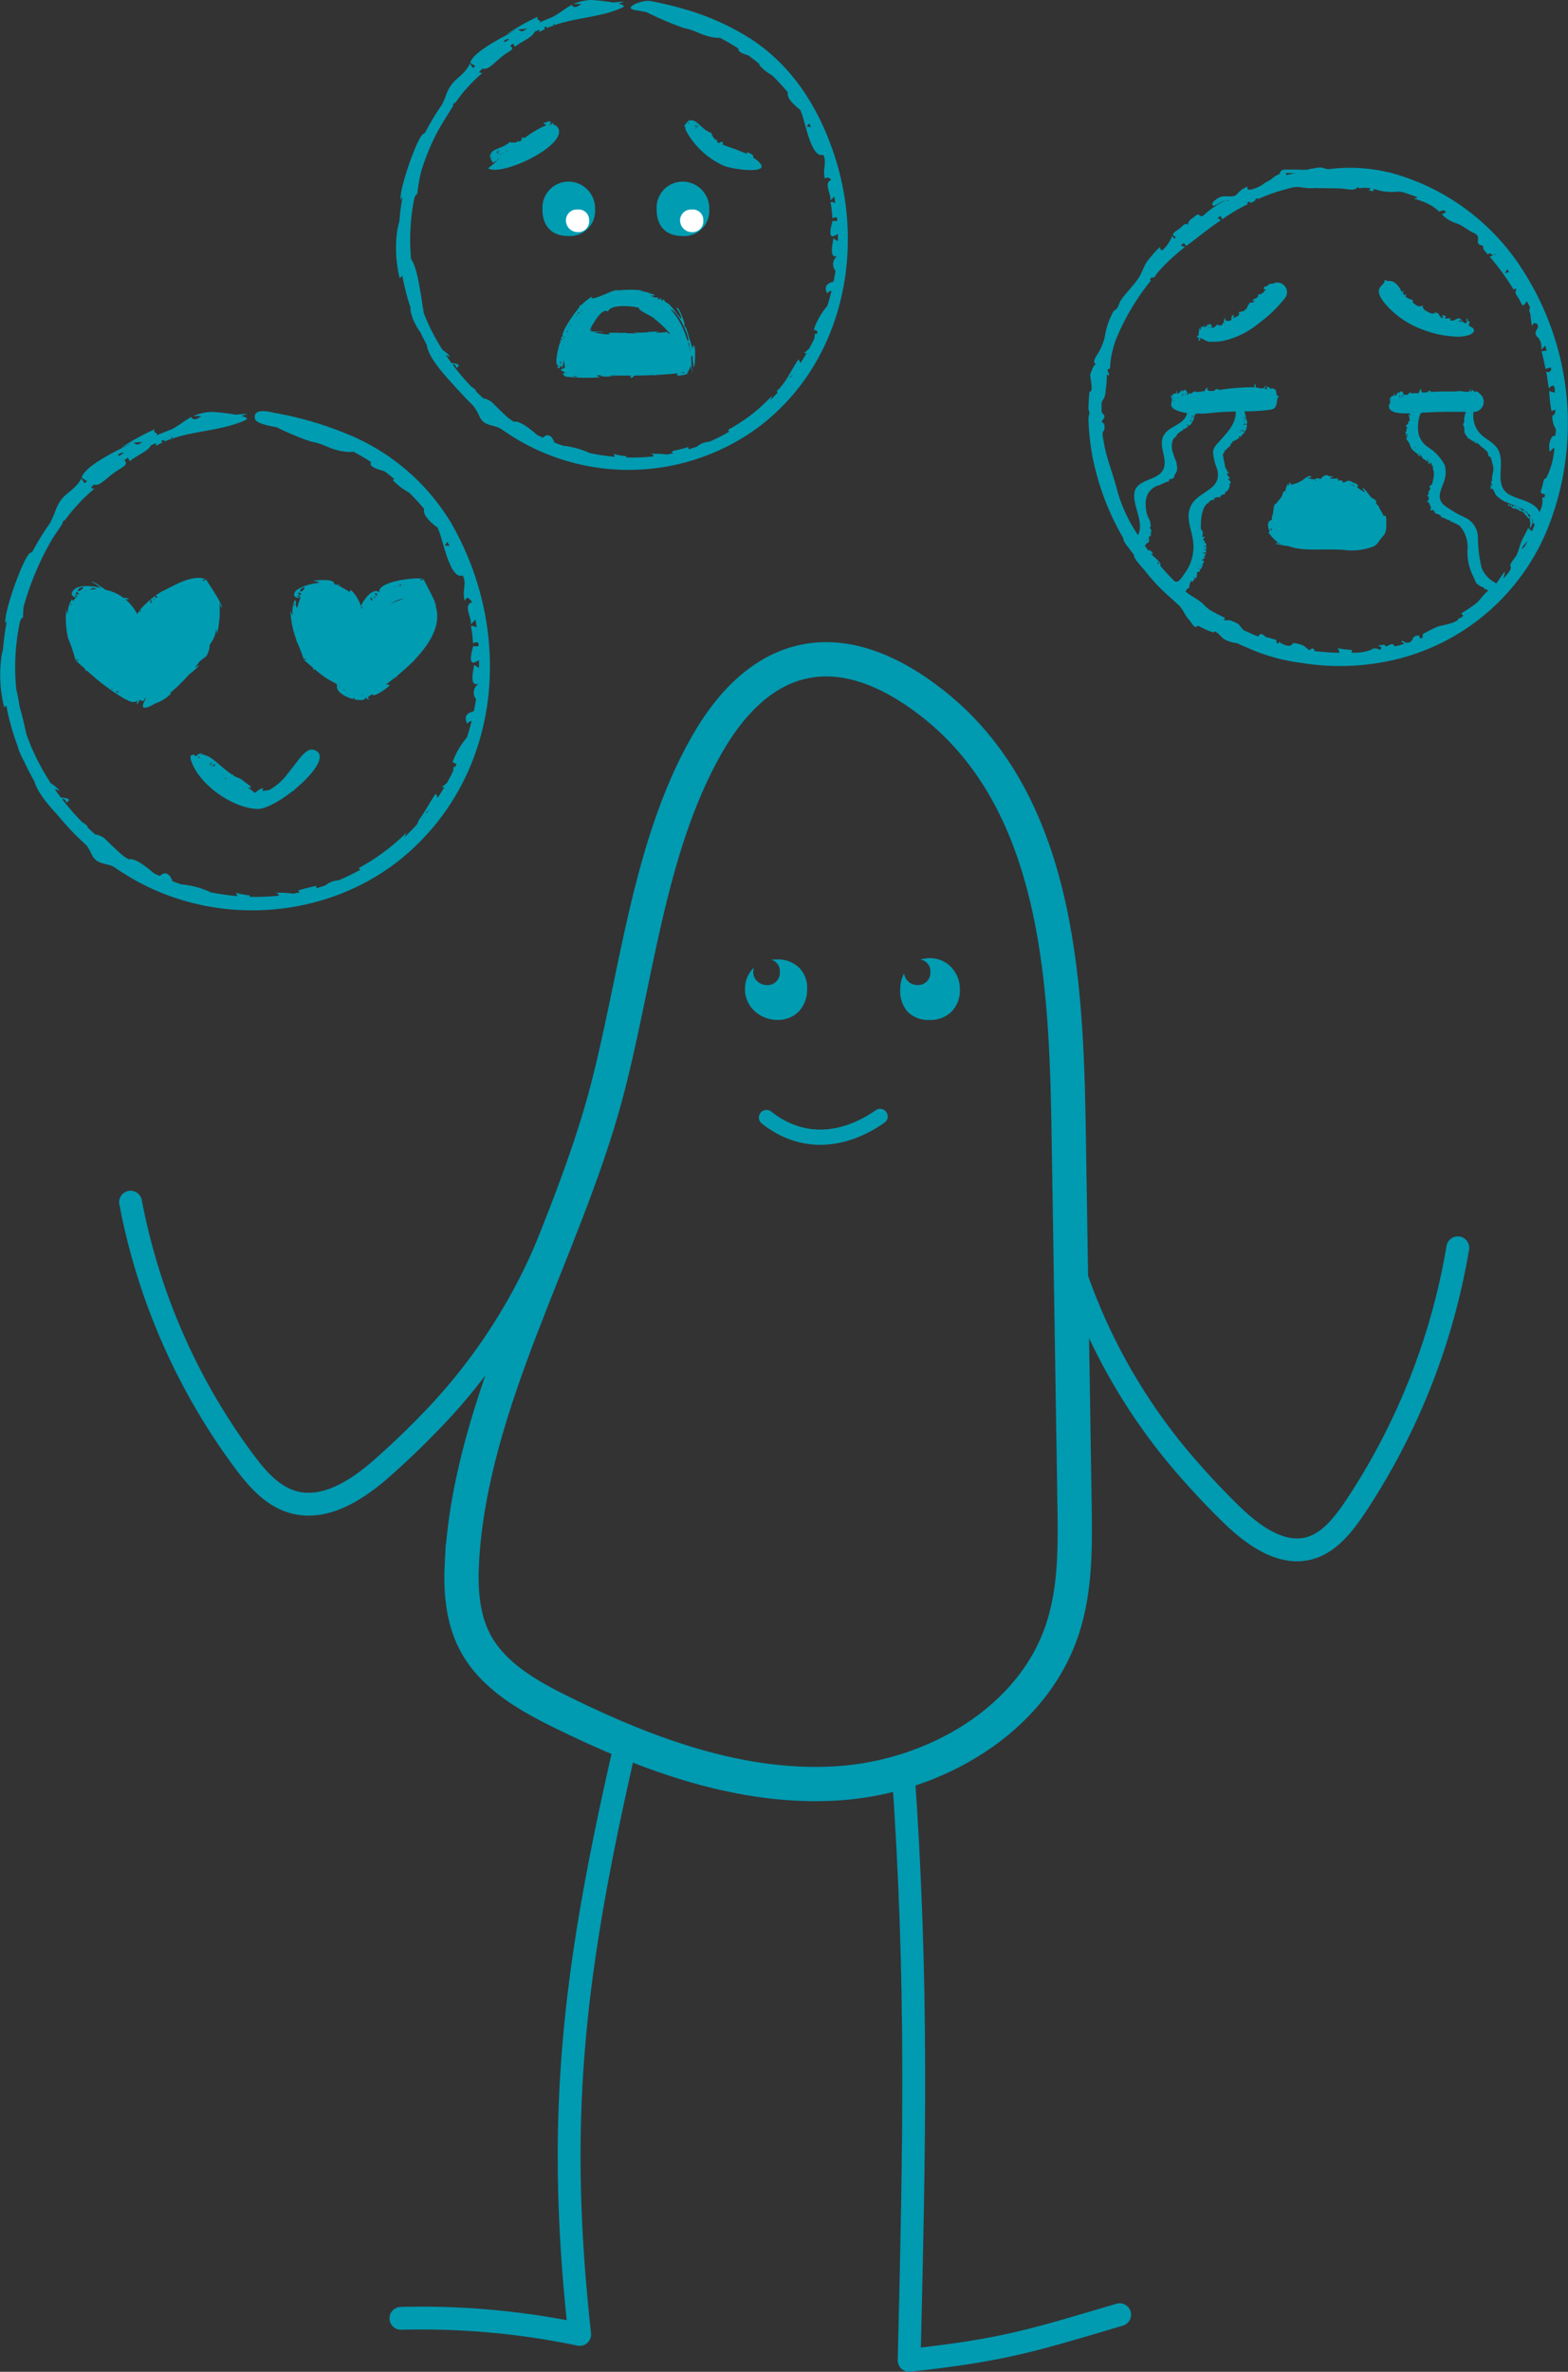<svg width="206" height="311.526" xmlns="http://www.w3.org/2000/svg"><rect width="100%" height="100%" fill="#333333" stroke="none"/><defs><clipPath id="Figur_start_mine_følelser_svg__a"><path fill="#009cb2" d="M0 0h64.366v65.568H0z" data-name="Rectangle 355"/></clipPath><clipPath id="Figur_start_mine_følelser_svg__b"><path fill="#009cb2" d="M0 0h59.388v61.717H0z" data-name="Rectangle 356"/></clipPath><clipPath id="Figur_start_mine_følelser_svg__c"><path fill="#009cb2" d="M0 0h63v65.481H0z" data-name="Rectangle 357"/></clipPath></defs><g data-name="Group 956"><g data-name="Group 859"><g data-name="Group 183"><g fill="none" stroke="#009ab1" data-name="Layer 42"><path stroke-linecap="round" stroke-linejoin="round" stroke-width="3" d="M118.631 232.34c2 28.359 1.49 49.079.812 77.686 12.312-1.359 15.9-2.515 27.653-6" data-name="Path 387"/><path stroke-linecap="round" stroke-linejoin="round" stroke-width="3" d="M81.844 230.518c-6.55 28.79-8.8 47.825-5.688 76.1a101.576 101.576 0 0 0-23.484-2.11" data-name="Path 388"/><path stroke-linecap="round" stroke-linejoin="round" stroke-width="3" d="M72.527 162.052a75.064 75.064 0 0 1-16.516 25.247c-1.623 1.677-3.564 3.525-5.635 5.371-3.332 2.97-7.661 5.854-11.945 4.6-2.719-.8-4.7-3.1-6.388-5.375a83.013 83.013 0 0 1-14.892-34" data-name="Path 389"/><path stroke-linecap="round" stroke-linejoin="round" stroke-width="3" d="M141.527 168.052a76.243 76.243 0 0 0 14.914 25.248 102.441 102.441 0 0 0 5.087 5.371c3.008 2.97 6.916 5.854 10.783 4.6 2.455-.8 4.24-3.1 5.767-5.375a87.722 87.722 0 0 0 13.444-34" data-name="Path 1253"/><path stroke-miterlimit="10" stroke-width="4.503" d="M60.688 205.103c-.2 3.613.035 7.381 1.719 10.584 2.323 4.421 6.976 7.045 11.459 9.249 11.347 5.581 23.706 10.14 36.323 9.29s25.475-8.283 29.412-20.3c1.725-5.262 1.655-10.918 1.568-16.455l-.735-46.789c-.311-19.889-.71-44.821-17.95-58.315-11.917-9.328-22.383-7.24-29.638 5.475-7.806 13.683-9.287 31.352-13.356 46.337-5.447 20.066-17.644 39.987-18.802 60.924Z" data-name="Path 391"/></g></g><g data-name="Group 850"><g fill="#009cb2" clip-path="url(#Figur_start_mine_følelser_svg__a)" data-name="Group 849" transform="translate(0 54)"><path d="M31.598 48.274a4.078 4.078 0 0 1-.982-.449.134.134 0 0 0 .048-.074c.006-.042-.085-.032-.164 0-1.221-.777-2.323-2.06-3.312-2.49-.018.014-.037.026-.065.044l-.063-.074a1.093 1.093 0 0 0-.907-.038c.174-.073.35-.146.524-.216a.835.835 0 0 0-.908.366 3.775 3.775 0 0 0-.176-.082c-.077-.129-.192-.223-.3-.084-.278-.019-.375.218-.123.906 1.131 3.067 5.385 6.04 8.624 6.175.91.04 2.468-.752 3.983-1.849q.359-.26.707-.538c.1.1.138.009.143-.112 2.549-2.06 4.583-4.726 2.552-5.279-1.016-.277-2.025 1.47-3.34 3.094-.069-.027-.086.023-.074.091a7.679 7.679 0 0 1-2.416 2.115 6.24 6.24 0 0 0-.911.145c.436-.733-.48-.227-.9.2l-.093-.013a7.332 7.332 0 0 0-.9-.667c-.034 0 .672.113.326-.2.047.041-1.037-.776-1.27-.973m-3.8-1.389a1.851 1.851 0 0 0-.081-.07c.061-.063.089 0 .081.07m1.827 1.466c-.025-.018-.053-.035-.078-.055a.694.694 0 0 1 .184-.149.614.614 0 0 1-.106.2m-.172-.168-.038.022-.043-.033c.038-.014.073-.018.081.01m-.169-.32c-.106.076-.01-.111 0 0m-1.072-1.312c-.737.471.246-.571 0 0m-.255-.2c-.459.512-.151.058-.114.03.067-.052.1-.065.114-.03m-.233-.27c.208-.011-.5 1.011 0 0m-1.59-.7c0 .013.175.2.012.2l-.141-.089a.791.791 0 0 1 .129-.113" data-name="Path 1239"/><path d="M23.426 36.09a1.433 1.433 0 0 0 .088-.121c.446-.427.9-.895 1.339-1.388.778-.623 1.375-1.134 1.27-1.225a5.165 5.165 0 0 1-.526.348c.215-.27.427-.544.63-.825.444-.35.83-.646.871-.669a3.063 3.063 0 0 0 .447-1.465c.037-.074.07-.145.1-.217a3.65 3.65 0 0 0 .759-1.878 1.558 1.558 0 0 1 .091.671 12.922 12.922 0 0 0 .326-4.25c.075.239.151.476.223.715.555-.041-2.151-3.8-1.945-3.7-.359.336-.885.1-.077-.03-1.865-.632-4.091.857-5.774 1.637a11.717 11.717 0 0 0-2.866 2.427c.024 0 .063.038.134.144l-.113.155a.969.969 0 0 1-.044-.268 2.878 2.878 0 0 0-.326.526 6.275 6.275 0 0 0-1.614-2 2.312 2.312 0 0 0 .542.039.671.671 0 0 0-.7-.157 5.732 5.732 0 0 0-2.394-1.084c-.938-.684-1.756-1.203-1.856-1.02.15-.065 1.064.63 1.3.828-.318-.191-2.784-.654-3.576.157-.571.584-.272.919.259 1.038a3.555 3.555 0 0 0-.427.508c0-.124-.026-.223-.121-.257a3.3 3.3 0 0 0-.548 1.922 1.8 1.8 0 0 1-.185-.642 11.364 11.364 0 0 0 .235 3.831 19.031 19.031 0 0 1 .956 2.842c.393-.143.677.149.022.047.294.271.77.706 1.345 1.216-.057.01-.1.034-.114.083s.182.109.29.073a28.215 28.215 0 0 0 5.185 3.843l.052-.046.142.092-.049.019c.634.269 1.1.293 1.274-.085a1.158 1.158 0 0 0-.022.636c.126-.289.2-.41.235-.37v-.248c.528.166.812.185.633-.051l.352-.273c-.733 1.137-.8 1.927 1.128.793a5.568 5.568 0 0 0 2.11-1.323.866.866 0 0 0-.147-.066c.224-.186.456-.389.691-.6a.312.312 0 0 0-.053.118c.02-.039.03-.081.053-.118a3.31 3.31 0 0 1 .4-.329m5.053-9.6c0-.014 0-.027-.006-.041h.04c0 .01-.015.027-.034.046m-.152-1.12c.21.219-.692-.656 0 0m-4.38-2.387-.077.013a.477.477 0 0 1 .026-.1c.029.026.033.058.051.088m-3.351 1.312a.565.565 0 0 1 .016.219.461.461 0 0 1-.048.034c-.156-.024-.377-.431.032-.253m-.4.362c.045.05.073.086.1.12l-.074.063a.291.291 0 0 1-.04-.039c-.041-.078-.035-.128.014-.144m-.269.436c-.045.042-.092.082-.135.124l-.062-.191c.04-.424.106-.235.2.066m-7.224-1.725a4.759 4.759 0 0 0-.83.1c.17-.3.472-.281.83-.1m-1.385.267c-.024.01-.046.02-.071.028-.08-.132.066-.1.071-.028m-.412-.514c-.006-.022 0-.041.041 0 0 .01-.365.637-.758.472a.71.71 0 0 1 .717-.469m-.563.847c.125.112-.264.093-.321.075-.126-.359.008-.393.321-.075m-.413.168c-.026-.022 0-.017.152.075.026.046.045.085.061.118-.032.027-.064.053-.093.082-.14-.118-.314-.349-.12-.275m-.719 1.395c.037-.068-.042-.22.163-.265a4.126 4.126 0 0 0-.128.236c-.04.058-.069.089-.035.029m5.445 10.853.157.078c-.081.076-.165.087-.157-.078m.822.545c-.344.017-.283-.024-.034-.161l.176.082c-.045.026-.089.052-.141.079" data-name="Path 1240"/><path d="M39.023 30.247c-.06-.118-.138-.223-.207-.336a19.1 19.1 0 0 1 1.072 2.647c.354-.108.572.128 0 .063.117.122.658.606 1.319 1.154-.049.016-.093.039-.1.086s.175.1.282.065a10.974 10.974 0 0 0 2.677 1.812l.227.173c-.267.867.945 1.6 2.067 1.9-.019-.018 0-.059.129-.156l.161.1a1.111 1.111 0 0 1-.251.062c.913.235 1.743.187 1.624-.308a.659.659 0 0 0 .477.393 1.043 1.043 0 0 1-.164-.414c.034-.034.1 0 .239.118l-.122-.15a.766.766 0 0 0 .152-.078l.3-.2.018.05c.225.455 2.315-1.128 2.249-1.221a.411.411 0 0 0-.611.063.633.633 0 0 1 .063-.1c.47-.346.961-.724 1.458-1.128-.056.12-.1.248-.072.239a1.526 1.526 0 0 0 .188-.334 28.905 28.905 0 0 0 1.855-1.662c.282-.236.452-.4.452-.463 2.158-2.267 3.679-4.931 2.563-7.449a2.274 2.274 0 0 0-.037-.224c.067.219.136.439.21.659.349-.02-1.741-3.657-1.554-3.535-.373.285-.879.061-.073-.032-.714-.28-6.058.267-5.781 1.768-.7-.658-1.93.641-2.419 1.831-.153-.76-1.2-2.311-1.42-2.1a.658.658 0 0 0-.045.246 8.525 8.525 0 0 0-1.721-.958c.061.026.566.073.526.033-.014-.034-.6-.125-.535-.038-.11-.043-.215-.075-.32-.109.156-.693-1.992-.535-2.778-.446a7.208 7.208 0 0 1 .9.236 3.325 3.325 0 0 0-.446.1 6.183 6.183 0 0 0-2.647.921c-.637.729-.136 1.025.552 1.026a5.751 5.751 0 0 0-.422 1.3c-.39-.413 0-.934-.329-1.028a3.642 3.642 0 0 0-.283 1.976 1.746 1.746 0 0 1-.281-.585 11.987 11.987 0 0 0 .859 4.038m-.061-1.447c-.006-.015.029-.061.071-.109 0 .026.007.049.011.075a1.37 1.37 0 0 1-.082.034m12.3-3.476a5.358 5.358 0 0 1 .992-.5 3.562 3.562 0 0 1 .885-.208 14.042 14.042 0 0 0-1.877.709m-6.699 10.779.118.086c-.068.046-.121.034-.118-.086m.6.417.145.1c-.27 0-.278-.026-.145-.1m2.352.748c.027-.008.057-.014.082-.022a1.12 1.12 0 0 0 .148.116.466.466 0 0 1-.23-.093m5.574-14.394a.675.675 0 0 1-.08.008c-.006-.028-.013-.052-.019-.091Zm-.519-.2a.378.378 0 0 1 .1.267l-.117.024a.428.428 0 0 1 .014-.291m-.232.268-.02.084c-.026.006-.053.012-.077.019.016-.058.049-.11.1-.1m-.505.019c-.007.137-.14-.033 0 0m-2.337 1c.186.743-.578-.259 0 0m-.364.343a1.952 1.952 0 0 1 .172.208l-.047.036a.811.811 0 0 1-.131-.1c-.041-.078-.041-.127.006-.141m-.208.5c-.041.034-.083.069-.123.1-.03-.07-.06-.15-.1-.248 0-.471.126-.125.22.144m-1.321 1.025-.1.152c-.026-.065-.18-.513.1-.152m-3.828-3.164a.447.447 0 0 0-.045-.018c.02 0 .038 0 .045.018m-3.745.476c-.033.16-.28.633-.634.51a.688.688 0 0 1 .634-.51m-.452.875c.136.106-.264.1-.314.087-.153-.351-.011-.382.314-.087m-.4.181c-.026-.018 0-.014.158.069.424.661-.526-.186-.158-.069m-.448 1.159c-.01.085-.189.436-.139.29.031-.074-.077-.222.139-.29" data-name="Path 1241"/><path d="M59.307 14.756a28.408 28.408 0 0 0-14.03-11.884A45.7 45.7 0 0 0 36.106.235c-.478-.086-2.923-.8-2.608.778.105.527 1.467.867 2.845 1.1a32.867 32.867 0 0 0 4.635 1.92c1.76.259 2.809 1.379 5.286 1.329.089 0 .116-.03.1-.07q1.236.649 2.4 1.4c-.409.537.662.906 1.736 1.2.454.34.9.692 1.329 1.053-.126.064-.235.111-.235.111A8.775 8.775 0 0 0 53.75 10.7q1.039 1.025 1.973 2.144c-.242.907 1.076 1.9 1.556 2.317.662-.136 1.538 7.119 3.515 6.427.575 1.091-.123 1.927.261 3.345.35-.77.6-.228.894.015.014.053.03.1.043.157-1.16.417-.034 1.9-.14 2.889l.618-.612c.06.346.112.693.161 1.045a1.272 1.272 0 0 0-.759-.211 18.116 18.116 0 0 1 .271 2.3.622.622 0 0 1 .709-.067c.009.128.015.259.021.389a1.1 1.1 0 0 1-.691.01q-.876 2.959.634 1.9a.564.564 0 0 0 .117 0q0 .492-.013.987a5.706 5.706 0 0 0-.65-.391c-.045.672-.665 2.812.522 2.485v.045a1.389 1.389 0 0 0-.25 1.972q-.126.791-.288 1.57c-.726.2-1.42.524-.87 1.641a.951.951 0 0 1 .579-.367 32.921 32.921 0 0 1-.61 2.152 10.6 10.6 0 0 0-1.9 3.273c.2.095.37.172.529.243-.065.14-.128.279-.195.419-.063-.038-.12-.078-.192-.118a3.8 3.8 0 0 1-.079.668c-.256.51-.519 1.011-.8 1.5a3.647 3.647 0 0 1-.7.543 1.748 1.748 0 0 0 .361.035c-.282.472-.575.934-.883 1.389a1.391 1.391 0 0 0-.269-.531c-.729 1.079-1.381 2.34-2.146 3.381a2.048 2.048 0 0 0-.243.579q-.81.9-1.69 1.734a5.8 5.8 0 0 1 .282-.623 27.438 27.438 0 0 1-6.277 4.673 2.246 2.246 0 0 0 .168.247c-.187.1-.376.205-.565.3a28.76 28.76 0 0 1-2.294 1.081 2.816 2.816 0 0 0-1.694.651q-.588.2-1.188.375c-.024-.106-.041-.212-.073-.318-.651.185-2.119.507-2.329.625a1.427 1.427 0 0 0 .2.237c-.288.061-.579.12-.871.172a12.283 12.283 0 0 0-2.3-.1c.3.066.436.189.43.361-.211.022-.417.052-.628.068a28.492 28.492 0 0 1-3.246.084 1.714 1.714 0 0 1 .052-.2 7.99 7.99 0 0 1-1.846-.341.892.892 0 0 1 .2.454 30.67 30.67 0 0 1-3.478-.5 11.448 11.448 0 0 0-3.879-1.04 40.774 40.774 0 0 1-1.142-.411c-.288-.8-.869-1.469-1.657-.689-.271-.12-.539-.237-.805-.365-.957-.846-2.557-2.079-3.275-1.82a9.643 9.643 0 0 1-.693-.428c-.787-.643-1.964-1.8-2.2-2.032a2.518 2.518 0 0 0-1.53-.819 36.136 36.136 0 0 1-1.022-.938c.136-.1-.177-.36-.684-.672a32.816 32.816 0 0 1-2.641-3.023c.2-.1.409-.018.558.452.737-.454.078-.616-.718-.659a33.115 33.115 0 0 1-.818-1.122 2.087 2.087 0 0 1 .691.287 4.442 4.442 0 0 0-1.2-1.047 31.276 31.276 0 0 1-2.611-4.888 27.362 27.362 0 0 1-.616-1.629c-.237-1.041-.447-2.131-.812-3.338-.128-.474-.256-1.628-.493-2.429a28.9 28.9 0 0 1 .493-8.987c.147-.338.282-.528.39-.479a13.82 13.82 0 0 1 .081-1.454 37.746 37.746 0 0 1 3.742-8.851c.46-.7.94-1.416 1.432-2.159-.04.01-.063.006-.1.014.1-.142.184-.287.282-.428v.17a23.594 23.594 0 0 1 3.92-4.221 2.243 2.243 0 0 1-.451-.136c.133-.136.263-.282.4-.416.657.176 1.045-.267 2.329-1.3s2.34-1.174 1.675-1.91c.161-.105.317-.217.479-.319l.235.452c1.248-.957 2.308-1.242 2.8-2.083.2-.093.407-.181.611-.269a.4.4 0 0 1 .022.333c.289-.144.577-.289.865-.43l-.188-.192c.136-.055.274-.11.413-.163a1.238 1.238 0 0 1 .013.235C25.1 2.508 28.9 2.7 32.255 1.178c.412-.2.079-.385-.544-.548.516-.168.855-.283.82-.282-.526.027-1.049.07-1.569.12A26.415 26.415 0 0 0 27.8.1a6.6 6.6 0 0 0-2.4.546h1.053c-.58.456-.988.539-1.229.261a.681.681 0 0 1-.089-.132c-.915.468-1.574 1.093-2.595 1.621-.459.169-.911.35-1.361.539-.062.021-.121.041-.188.059a4.23 4.23 0 0 1-.426.205c.347-.414-.507-.2-.258-.81a32.228 32.228 0 0 0-4.437 2.446c.509-.22 1.016-.441 1.524-.664-1.471.736-6.3 2.962-6.665 4.573.269.174.5.326.7.452l-.3.281a2.723 2.723 0 0 1-.42-.655c-1.146 2.038-2.557 1.748-3.462 4.374-.095.274-.347.845-.675 1.517a35.767 35.767 0 0 0-2.315 3.739.759.759 0 0 1-.25.163c-.882.3-3.766 8.466-3.251 9.324-.027-.041.048-.195.159-.4A29.488 29.488 0 0 0 .4 31.277c-.081.335-.144.584-.168.681A17.534 17.534 0 0 0 .55 38.9a1.519 1.519 0 0 0 .278-.246 30.563 30.563 0 0 0 1.421 5.143 8.924 8.924 0 0 0 .882 2.135q.632 1.376 1.388 2.7c.391 1.45 1.973 3.266 3.022 4.387a34.748 34.748 0 0 0 3.829 4.018 6.686 6.686 0 0 1 .611 1.052c.653 1.526 1.89 1.217 2.944 1.752a35.88 35.88 0 0 0 2.668 1.679c11.375 6.471 26.346 5.14 36.159-3.616 12.371-11.039 13.526-29.27 5.555-43.144M22.6 3.561a2.354 2.354 0 0 1-.162-.123l.181-.064c.011.127.083.247-.019.187m-3.851.475c-.31.053-.166.1-.066.067-.2.105-.406.211-.606.322a2.805 2.805 0 0 1-.553-.274l1.226-.114m-3.273 1.708c.353-.262.6-.323.792-.256-.2.127-.4.261-.6.393-.065-.045-.121-.089-.193-.136m42.95 11.935c.154-.232.26-.389.339-.5.107.182.214.365.316.549a1.365 1.365 0 0 0-.655-.049m-2.488 35.104a3.815 3.815 0 0 1 .453-.441c-.108.141-.224.281-.336.423-.039 0-.075.01-.117.018" data-name="Path 1242"/></g></g><g data-name="Group 852"><g fill="#009cb2" clip-path="url(#Figur_start_mine_følelser_svg__b)" data-name="Group 851" transform="translate(52)"><path d="M21.25 16.694a.84.84 0 0 0-.591-.331c.023-.072.047-.146.071-.23a2.223 2.223 0 0 0-.358.226 2.052 2.052 0 0 0-.309.046c.037-.136.448-.093.291-.346-.2-.306-.6.069-.833.068-.381 0 .237.282.2.27a.35.35 0 0 1-.02.109 5.48 5.48 0 0 0-.552.224c.006-.046.009-.089 0-.091a.567.567 0 0 0-.039.112 14.881 14.881 0 0 0-2.259 1.418c-.059-.111-.164-.2-.3-.04a.491.491 0 0 0-.011.268q-.137.1-.269.207c-.138-.061-.27-.132-.27-.132.164.3-.777.285-1 .21-.038-.019-.047-.026-.045-.035a1.733 1.733 0 0 1-.392.331.183.183 0 0 0-.032-.06c-.02-.021-.03.032-.025.095-.593.36-1.387.534-1.789.867 0 .02.005.035.008.06l-.049.014v-.04a.6.6 0 0 0-.184.66c-.429-1.1.111.455-.211-.226.226.48.281.942.568 1.044-.078-.028.153-.169.5-.341a11.544 11.544 0 0 1-1.24 1.055c1.844 1.159 10.8-3.175 9.135-5.412m-8.564 4.022c-.008.117-.039.086-.09-.095 0 0 .148-.076.09.095m.834-.915c.11.714-.239-.392 0 0m-.061.659c.01.026.095.345 0 0m-.078-.586c.169.492 0 .116-.006.082-.011-.063-.01-.09.006-.082m-.169.029c.065-.2.442.8.028.05l-.028-.05m.142.563c-.011.033.028.167-.039.021Zm.078.519a.137.137 0 0 1-.085-.1c.02 0 .13-.011.233-.032l-.148.13m.174-.689c-.108-.2.008-.132.05-.05Zm.124.336c-.009.047-.033-.124.006-.1Zm.135-.353c-.016-.174 0-.183.044-.029s0 .094-.044.029m.248-.282a.23.23 0 0 1 .058.154c-.039-.017-.059-.068-.058-.154m.252-.236c.019.093-.059-.044 0 0m.19.038.02.137c-.01.1-.07-.161-.02-.137m.139.087a.47.47 0 0 1-.112-.264.551.551 0 0 1 .112.264m.107-.088c-.014-.025-.026-.052-.045-.091 0 0 .07.065.045.091" data-name="Path 1245"/><path d="M57.494 20.012C55.4 13.883 51.95 8.486 46.414 4.964a33.277 33.277 0 0 0-8.4-3.734 46.236 46.236 0 0 0-4.586-1.1c-1-.19-3.768.909-1.966 1.2.508.083 1.012.177 1.509.276A40.692 40.692 0 0 0 37.887 3.7c1.589.245 2.567 1.253 4.732 1.281q1.24.655 2.4 1.4c-.143.376.524.66 1.3.9.517.377 1.022.769 1.511 1.176-.059.026-.107.044-.115.047a6.18 6.18 0 0 0 1.7 1.375 27.405 27.405 0 0 1 2.094 2.26c-.2.852 1.013 1.736 1.422 2.152.641-.117 1.359 6.673 3.221 6.039.518 1.012-.108 1.812.216 3.125.547-.287.5-.036.776.072l.029.12c-.973.41.016 1.777-.079 2.674l.516-.506c.049.289.1.58.137.873a1.2 1.2 0 0 0-.635-.16 17.7 17.7 0 0 1 .246 2.154.621.621 0 0 1 .606-.093c.012.135.027.269.037.4a1.046 1.046 0 0 1-.608 0q-.822 2.77.59 1.779a.464.464 0 0 0 .1 0c0 .308.008.616 0 .924a5.071 5.071 0 0 0-.611-.366c-.039.626-.622 2.653.507 2.318a1.337 1.337 0 0 0-.219 1.917c-.072.48-.153.957-.248 1.432-.684.19-1.357.482-.837 1.548a.908.908 0 0 1 .573-.352 31.253 31.253 0 0 1-.555 1.988 9.777 9.777 0 0 0-1.78 3.11c.2.09.362.164.516.23-.058.131-.119.262-.18.394a3.814 3.814 0 0 0-.19-.114 3.541 3.541 0 0 1-.087.708q-.315.64-.657 1.263a3.319 3.319 0 0 1-.7.586 1.809 1.809 0 0 0 .352.026c-.259.449-.527.892-.81 1.327a1.3 1.3 0 0 0-.267-.5c-.928 1.356-1.6 3.021-2.826 4.141a1.21 1.21 0 0 1 .083.24q-.463.5-.95.986a2.2 2.2 0 0 0 .218-.58 22.308 22.308 0 0 1-5.775 4.467 2.233 2.233 0 0 0 .169.242l-.535.3c-.678.37-1.369.71-2.078 1.017a2.637 2.637 0 0 0-1.634.644c-.358.126-.72.242-1.086.353-.026-.1-.044-.2-.073-.306-.651.266-1.962.477-2.167.605a1.3 1.3 0 0 0 .2.225c-.273.057-.544.111-.819.16a11.121 11.121 0 0 0-2.147-.084c.276.06.4.172.4.33a26.727 26.727 0 0 1-3.608.137 1.191 1.191 0 0 1 .044-.167 7.324 7.324 0 0 1-1.722-.321.822.822 0 0 1 .181.4 27.722 27.722 0 0 1-3.284-.482 11.132 11.132 0 0 0-3.514-.97c-.382-.132-.76-.271-1.136-.418-.251-.742-.765-1.351-1.507-.638-.26-.12-.516-.242-.772-.367-.882-.8-2.365-1.939-3.019-1.711-.236-.149-.462-.3-.69-.458-.725-.622-1.766-1.675-1.979-1.882a2.376 2.376 0 0 0-1.366-.751c-.335-.3-.662-.614-.984-.932.1-.091-.163-.319-.59-.6a30.993 30.993 0 0 1-2.459-2.9c.188-.081.373.007.5.435.684-.406.091-.569-.641-.623-.254-.348-.5-.7-.747-1.059a2.05 2.05 0 0 1 .623.276 3.842 3.842 0 0 0-1.058-.946 29.272 29.272 0 0 1-1.5-2.646 26.593 26.593 0 0 1-.971-2.218C3.24 38.52 2.877 35.227 2 34.019a28.222 28.222 0 0 1 .435-8.005c.139-.337.267-.532.372-.486a23.482 23.482 0 0 1 .548-3.088 30.341 30.341 0 0 1 1.964-4.833c.6-1.152 1.377-2.344 2.265-3.774a.67.67 0 0 1-.135.023l.3-.438a1.723 1.723 0 0 1 .005.182 20.36 20.36 0 0 1 3.6-4 2.147 2.147 0 0 1-.431-.123c.147-.154.3-.3.451-.452.8.132 1.241-.483 2.577-1.6 1.01-.843 1.755-.833 1.071-1.421.136-.093.264-.194.4-.283l.23.421c1.063-.824 2.2-1.157 2.61-1.983.18-.084.361-.168.543-.248a.372.372 0 0 1 .019.3l.8-.407-.172-.172c.126-.052.251-.105.376-.155a1.158 1.158 0 0 1 .017.215c3.28-1.439 6.8-1.273 9.933-2.7.388-.19.076-.363-.507-.512.48-.16.8-.268.767-.267-.5.026-.985.068-1.473.117A24.1 24.1 0 0 0 25.618 0a6.436 6.436 0 0 0-2.268.528l1.013-.009c-.539.431-.922.513-1.148.254a.609.609 0 0 1-.09-.135c-.925.472-1.556 1.116-2.678 1.662-.3.117-.6.239-.893.366-.09.031-.175.063-.272.093a2.9 2.9 0 0 1-.41.21c.355-.413-.469-.186-.236-.769a29.168 29.168 0 0 0-4.113 2.342c.471-.21.943-.425 1.41-.644-1.349.692-5.832 2.865-6.155 4.367.25.159.471.289.67.4-.1.09-.2.179-.291.271a2.528 2.528 0 0 1-.4-.6c-1.06 2.057-2.392 1.82-3.246 4.391-.067.2-.221.557-.426.993a33.006 33.006 0 0 0-2.245 3.717.65.65 0 0 1-.2.133c-.8.28-3.435 7.935-2.955 8.729-.028-.045.075-.243.212-.495A28.522 28.522 0 0 0 .472 29c-.124.529-.218.928-.251 1.056A16.7 16.7 0 0 0 .5 36.53a1.338 1.338 0 0 0 .353-.344 29.809 29.809 0 0 0 .82 3.4c.008.033.014.066.021.1a.374.374 0 0 1 0-.041c.088.288.177.573.273.858l-.069.084A7.052 7.052 0 0 0 3.22 43.62q.4.847.845 1.672c.2 1.733 2.646 4.309 3.439 5.171a12.205 12.205 0 0 0 .833.915q.847.955 1.775 1.851a6.311 6.311 0 0 1 .827 1.347c.666 1.607 2.05 1.07 3.087 1.907-.053-.044-.095-.075-.145-.116a28.741 28.741 0 0 0 33.68-.2c11.164-8.329 14.3-23.355 9.934-36.152m-3.517-3.355c.139-.2.236-.348.312-.449.089.161.174.326.263.49a1.277 1.277 0 0 0-.574-.041M20.809 3.106c.014.116.075.22-.017.166a1.46 1.46 0 0 1-.142-.105c.053-.019.106-.041.16-.06m-3.6.653c0 .017 0 .026-.005.041-.206.109-.41.218-.613.331a2.54 2.54 0 0 1-.529-.253l1.147-.119m-2.297 1.391q-.28.182-.557.37a8.696 8.696 0 0 0-.188-.126c.331-.25.56-.308.745-.244m-14.384 29a.11.11 0 0 1 .041.086l-.041-.086m51.331 15.4-.122.02a4.327 4.327 0 0 1 .4-.391l-.276.371" data-name="Path 1246"/><path d="M37.928 16.664c0-.026.044-.005.122.044-.044.1-.013.276.133.555a10.594 10.594 0 0 0 4.823 4.471c1.11.54 7.414 1.391 4.1-.939-.058-.041-.123-.075-.184-.114a.2.2 0 0 0 .034-.05c.133-.35-.8-.658-.815-.614a.251.251 0 0 0 0 .224c-.1-.047-.19-.1-.291-.145.01 0 .013 0-.02-.038a.4.4 0 0 1-.177-.041c-.343-.145-.66-.267-.982-.383-.112-.075-.188-.112-.206-.075-.527-.189-1.059-.376-1.572-.589.1-.112.18-.3-.092-.352-.059-.011-.193.087-.311.178-.092-.042-.18-.089-.268-.133-.022-.172-.031-.362-.037-.352-.175.293-.663-.544-.722-.792-.006-.05 0-.062.007-.065a1.683 1.683 0 0 1-.5-.2.18.18 0 0 0 .038-.056c.011-.029-.044-.013-.1.02-.623-.382-1.167-1.071-1.666-1.32-.017.011-.031.022-.056.037l-.036-.044.042-.017a.587.587 0 0 0-.69.1c.8-.882-.358.3.106-.3-.334.431-.723.67-.682.992m1.436.289-.069-.029c.132-.187.121-.047.069.029m.34-.314c-.592.406.249-.4 0 0m-.126-.108c-.368.366-.1.05-.077.029.051-.04.075-.049.077-.029m-.105-.153c.211-.03-.55.794 0 0m-.489.343.04.027a.276.276 0 0 0-.069.034c-.009-.014 0-.032.029-.061m-.476-.632s.139.111-.044.127c-.11.041-.1 0 .044-.127" data-name="Path 1247"/><path d="M39.149 45.382a.575.575 0 0 0-.094.6c-.087-.187-.476-1.585-.915-2.929-.179-.09-.256-.3-.228-.62l.044.067c-.422-1.229-.851-2.259-1.086-2.033a4.387 4.387 0 0 1 .678 1.355c-.223.053-.86-1.092-1.708-1.922-.183-.073-.522-.254-.555-.464a2.212 2.212 0 0 0-.2-.116.261.261 0 0 1-.08.165c-.064.081-.178-.2-.174-.23a.638.638 0 0 1 .125-.008 1.956 1.956 0 0 0-.229-.091c.006.02 0 .04-.034.12a.954.954 0 0 1-.218.049c-.028-.016-.051-.034-.078-.05a.407.407 0 0 1 .183-.158 1.386 1.386 0 0 0-.526-.034c-.173-.069-.367-.162-.572-.242a3.994 3.994 0 0 0 .581-.062 5.508 5.508 0 0 0-2.017-.546 2.323 2.323 0 0 1 .636-.05 14.451 14.451 0 0 0-4.064.045l.556-.159c-.042-.3-4.036 1.832-3.367.863a7.059 7.059 0 0 0-1.532 1.249c.028-.065.032-.122-.023-.118s-.195.248-.127.277a18.545 18.545 0 0 0-1.915 2.8 6.811 6.811 0 0 0-.335.865.228.228 0 0 1 .039-.022c.093.187-.023.229-.1.2a24.89 24.89 0 0 0-.222.708c.032 0 .061.1-.014.154-.021 0-.02-.017-.021-.032a14.529 14.529 0 0 0-.4 1.691c.025.017 0 .2 0 .2l-.022-.044c-.1.746-.041 1.275.374 1.153-.794.476.214.068-.207.544q.273-.314.516-.65a.308.308 0 0 0 .085.4 7.418 7.418 0 0 1 .172-.945c.041.252.087.518.135.745-.014.087-.03.174-.043.263-.511.082-.733.218-.065.458.1.2.015.285-.248.25.006-.025.455.42.379.376a22.833 22.833 0 0 0 4.558.1c.053-.072-.684-.2-.131-.275.078 0 .154.006.234.008-.192.355 3.1.057 1.136.143.1-.043.189-.073.281-.108.9.016 1.82.02 2.735.011-.115.019-.219.054-.219.13 0 .4.434-.03.518-.132.909-.01 1.8-.032 2.63-.068.009.115.094.063.158-.008.722-.033 1.39-.078 1.979-.133a.208.208 0 0 1 .043.095.632.632 0 0 1 .023-.1q.473-.045.866-.1c-.333.4.126.419 1.386.067l-.187-.033a2.936 2.936 0 0 0 .5-1.053c.111.52.233 1 .251 1.059-.033-.352-.138-.929-.175-1.436a1.2 1.2 0 0 0 .007-.257c0-.038-.011-.075-.016-.114a2.125 2.125 0 0 1 .022-.245.158.158 0 0 1-.054.007c0-.032-.01-.063-.014-.095l.067-.077a.153.153 0 0 1 .026.048.429.429 0 0 1 .118-.216 6.592 6.592 0 0 0 .191 1.583c.129.053.285-2.868-.017-2.871m-17.58 2.361c0-.019 0-.519.1-.209.078.113.044.181-.1.209m.2-3.124a.087.087 0 0 1-.022-.12c.37.12.041.137.022.12m.153.815.026-.136c.008.065.106.1-.026.136m.183-.419a.209.209 0 0 1-.061-.026c.029-.083.061-.1.085-.087-.009.038-.014.076-.024.114m.056-.637c-.193.059-.038-.192.048-.2a1.789 1.789 0 0 0-.048.2m1.65-3.04v.155c-.056.168-.1-.086 0-.155m-.066 7.792c.013.054-.049.206 0 0m-.172-.038c-.037.018-.053.119-.078 0Zm-.168-7.405c.019.093-.109.072 0 0m-1.057 7.252c-.068.056-.1.032-.093-.065l.038.013c.029.009.07.018.106.027a.231.231 0 0 1-.051.025m.206-5.314a.484.484 0 0 1-.048.025c-.056-.188-.028-.239.063-.157a.108.108 0 0 1 .027.044l-.042.087m.253-.549c-.1.032-.444.007 0 0m.081-.443c.069-.031.1-.005.1.072-.069.074-.1.051-.1-.072m.423 6.732a4.721 4.721 0 0 0 .641.1c-.2.046-.651.075-.641-.1m.632-8.344c.117 0 .164.058.161.172-.121.035-.178-.022-.161-.172m.138 8.322c-.044.029.02-.095.069-.065Zm11.679-9.092c.035-.149.194.154 0 .013.022.016.011-.033 0-.013m-2.535-1.718c.078.032.225 0 .3.135-.09-.019-.446-.2-.3-.135m-3.311-.187h-.056a.063.063 0 0 1-.032-.044.222.222 0 0 1 .088.042m-5.515 2.538a.362.362 0 0 1-.079-.071l.124-.03a.52.52 0 0 1 0 .055l-.047.046m.131 8.288h.062c-.02.043-.041.029-.062 0m11.01-5.36c.3 0 .322-.047.113-.209a8.3 8.3 0 0 1-.838.082 3.087 3.087 0 0 0-.321-.026.355.355 0 0 0 .151.037c-.208.011-.414.017-.589.017a2.927 2.927 0 0 0 .485-.16h-.664a2.029 2.029 0 0 1-.23.041.162.162 0 0 0 .02-.041h-.135c-.014.012-.022.016-.033.06l-.1.01a.4.4 0 0 0-.1-.07.358.358 0 0 0-.066 0 .244.244 0 0 0-.005.081c-.151.013-.315.023-.489.032a.62.62 0 0 0-.215.011c-.541.022-1.1.027-1.43.007.236.053.474.106.716.136 0 0-.708-.031-1.539-.065.075-.024-.233-.09-.513-.024a.454.454 0 0 1 .048.006 15.558 15.558 0 0 0-2.1 0 .406.406 0 0 1 .4.13c-.036.18-2-.166-1.99-.19a3.93 3.93 0 0 1 1.12-.044.26.26 0 0 0-.129-.081 1.658 1.658 0 0 0-.214.009c.053.01.009.01-.12-.009-.406 0-.81 0-1.2-.024.065-.1.135-.185.2-.281a1.828 1.828 0 0 0-.285.153 5.99 5.99 0 0 1 .54-1.042s.04-.041.035-.053c.524-.851 1.3-1.816 1.814-1.363.334-1.1 3.508-.715 4.191-.469-.768.046 2.061 1.3 1.967 1.406q-.256-.157-.507-.325a12.609 12.609 0 0 1 2.489 2.27c-.162 0-.323 0-.485-.012m1.762 5.235-.023-.065.041-.008a.392.392 0 0 1-.017.072m.19-.014c-.024-.018-.053-.044-.09-.074a6.06 6.06 0 0 0 .472-.1.963.963 0 0 0 .031.139c-.27-.035-.518-.05-.413.035m.012-6.361c.056.049-.119-.248-.12-.226a8.8 8.8 0 0 0-1.3-1.833c1.187.468 2.375 3.492 2.374 4.016 0 .078-.062.112-.135.134a11.987 11.987 0 0 0-.815-2.091m1.142 3.49-.029-.143a.479.479 0 0 0 0-.134 2.183 2.183 0 0 1-.09-.343.133.133 0 0 0 .047 0c0-.021-.005-.041-.008-.06a.072.072 0 0 0-.053 0c-.034-.155-.079-.306-.121-.46.061.008.114.017.116.033.008.039.032.215.059.428.034.016.047.051.008.06.015.11.029.225.043.34.029 0 .066.033.114.1a.087.087 0 0 1-.1.045c.005.047.01.09.017.135" data-name="Path 1248"/></g></g><g data-name="Group 854"><g fill="#009cb2" clip-path="url(#Figur_start_mine_følelser_svg__c)" data-name="Group 853" transform="translate(143 22)"><path d="M24.135 15.303c-.519-.145-.517.3-.783.313-.419.027-.441.427-.03.413l-.261.246q-.267.465-.284.131c.092-.008-.228.372-.173.315-.167-.132-.331-.123-.327.115.006.471-.964.387-.63.712.036-.077.1-.1.2-.066-.267.273-.233.285-.556.262-.284-.02-.083.186-.246.274-.193.1-.1.343-.3.526-.326.3-.132.116-.5.429a.533.533 0 0 1 .021-.158c-.1.092-.246-.011-.168.214-.336-.206-.4 0-.281.3-.1.082-.191.16-.29.239-.055.042-.583.2-.6.228.069-.132.336-.255.091-.381-.161-.085-.22.217-.233.307-.038.243.107.3-.2.391a1.209 1.209 0 0 1-.5.03c.009.022-.134-.384-.22-.344.043.1.083.206.121.31-.048-.063-.069-.062-.067.006-.024-.1-.046-.2-.068-.3-.115.176-.033.57-.017.768a.185.185 0 0 0-.148-.189c-.078.04-.094.207-.122.277-.069.177-.438-.046-.576.1.044-.336-.16-.054-.247.028a.772.772 0 0 1-.509.279c-.014-.065-.1-.609-.306-.519-.224.1-.2.47-.209-.054-.06.111-.255.539-.466.454a1.557 1.557 0 0 0 .077-.344s-.17.261-.194.311c-.515-.14-.178.241-.492.443 0-.029.074-.368.032-.382s-.172.477-.154.415c.013-.1.023-.193.031-.29.043.349-.137.579-.053.951-.083-.1-.507.326.058.291-.019.03-.171.364-.009.379.18.017.161-.449.089-.353.049-.087 1.043.608 1.366.5a6.494 6.494 0 0 0 2.335-.269 11.171 11.171 0 0 0 4.034-2.149 16.943 16.943 0 0 0 3.539-3.439 1.273 1.273 0 0 0-1.769-1.722m-8.047 5.635.021.151c-.084.007-.119-.175-.021-.151m-.874.019-.055-.017c.027-.051.175-.391.055.017m.606.058c.013.081-.017.112-.085.092.007-.019.077-.274.085-.092" data-name="Path 1249"/><path d="M50.047 20.847a24.283 24.283 0 0 0-.117-.353c.1.075.344-.422-.119-.265 0 0 .066-.4-.06-.369-.147.034-.048.466-.009.364-.119.477-.557.108-.706-.131-.48-.778-.957.366-1.543-.077a.22.22 0 0 0 .087-.214 5.507 5.507 0 0 1-.777.028.75.75 0 0 0 .17-.328c-.025.1-.375-.184-.457-.082-.251.322.419.026-.105.4-.067-.014-.061-.049.021-.1-.317-.11-.248-.238-.449-.491-.226-.286-.635-.129-.934-.112a1.181 1.181 0 0 1 .551.036c-.53.158-.958-.169-1.4-.413-.193-.1-.224-.436-.371-.4a.161.161 0 0 0 .09-.2c-.071-.025-.159.047-.224.066-.44.13-.727-.2-1.1-.477.059-.18.023-.336-.171-.392a1.377 1.377 0 0 1-.813-.461.3.3 0 0 0 .161-.219.458.458 0 0 0-.252.112 7.294 7.294 0 0 1-.241-.282c.168-.092.119-.4-.114-.134-.074-.1-.161-.363-.148-.277a2.645 2.645 0 0 0-.905-1.035 1.192 1.192 0 0 0-.626-.127c-.3.019-.353-.088-.637-.182.334.375-.64.83-.7 1.388-.085.852.843 1.8 1.381 2.378a11.9 11.9 0 0 0 4.467 2.828 13.629 13.629 0 0 0 3.914.866 5.234 5.234 0 0 0 2.069-.178c.764-.267.993-.855.063-1.164m-.2-.055-.072-.015c.035-.091.058-.089.072.015m-.829-.5c-.038 0-.331-.11-.47-.123.162-.053.5-.181.47.123M48.416 20.365c.041-.047-.04.165-.071.109Zm.258.183c-.015.075-.042-.013 0 0 0 .009-.008 0 0 0" data-name="Path 1250"/><path d="M57.288 13.853A29.757 29.757 0 0 0 39.9.748a22.606 22.606 0 0 0-5.363-.709 21.117 21.117 0 0 0-2.879.172c-.443.058-.8-.234-1.284-.209-.432.023-.849.148-1.28.179-.127.2-1.649.093-1.827.095-.566.006-1.13-.017-1.7.021-.123 0-.565.408-.4.529a3.2 3.2 0 0 0-1.081.667c-.385.281-.836.447-1.207.751-.251.207-2.344 1.236-1.949.261a3.236 3.236 0 0 0-1.372.943c-.417.609-1.543.183-2.194.411-.274.09-1.473.8-.98 1.154.164.115 1.217-.642 1.559-.679a12.771 12.771 0 0 0-2.821 1.945.356.356 0 0 1-.565-.029c-.184-.19-.492.088-.628.2-.394.33-.877.524-.854 1.113-.313-.437-.727.152-1.028.4-.185.153-.4.269-.591.413-.481.36-.458.5.033.791-.33.3-.285.1-.471-.208a5.686 5.686 0 0 1-.877 1.481c-.149.149-.3.3-.442.448a.426.426 0 0 1-.307-.448 15.383 15.383 0 0 0-1.768 2.019c-.458.741-.655 1.553-1.178 2.263-.489.664-1.021 1.252-1.551 1.881a7.372 7.372 0 0 0-.774 1.066 6.312 6.312 0 0 1-.357.843c-.173.212-.406.22-.549.5s-.256.549-.391.819a9.831 9.831 0 0 0-.677 2.4 7.344 7.344 0 0 1-.935 2.243c-.232.374-.779 1.111-.206 1.381-.3-.064-.689 1.07-.76 1.3-.092.3.492 2.444-.1 2.28-.09.7-.12 1.405-.15 2.111a1.451 1.451 0 0 0 .136.617c-.008.3-.146.53-.135.8a30.881 30.881 0 0 0 .586 5.287A34.691 34.691 0 0 0 4.578 48.7c-.034.443.565 1.023.786 1.376.206.292.439.567.62.831-.089.457 1.2 1.744 1.494 2.129a23.889 23.889 0 0 0 2.268 2.521c.64.619 1.319 1.2 1.967 1.8.716.57.915 1.466 1.538 2.086.262.262.712 1.336 1.121.726.111.064 2.271 1.213 2.183.772-.039-.2-1.162-.722-1.347-.887.532.356 1.077.692 1.629 1.016.448.262.657.73 1.144.966a4.494 4.494 0 0 0 1.526.439c.735.342 1.484.651 2.224.975a25.494 25.494 0 0 0 6.274 1.627 31.639 31.639 0 0 0 12.96-.606A28.847 28.847 0 0 0 60.4 47.238a37.173 37.173 0 0 0-3.112-33.385m3.337 23.482c.173-.179.334-.433.587-.512a10.043 10.043 0 0 1-1.049 3.919c-.221.35-.27-.095-.383.466-.053.262-.122.518-.194.775-.188.689-.375.766.4.962-.1.346.008.506-.372.364a3 3 0 0 1-.363 1.946c-.7-1.492-2.768-1.559-4.028-2.33-1.964-1.206-.5-3.84-1.307-5.658-.507-1.149-1.68-1.479-2.486-2.342a3.506 3.506 0 0 1-.845-2.813 1.342 1.342 0 0 0 1.168-2c-.073-.165-.761-.926-.927-.629-.164-.028-.2-.151-.345-.228-.073-.04-.18.2-.367.2.036-.068.13-.413.213-.438a.621.621 0 0 0-.271.288c-.121.263-.418.145-.678.141a2.611 2.611 0 0 0-1.166-.017 39.96 39.96 0 0 0-3.252.056c.1-.049-.147-.349-.426.033-.3.024-.534.111-.8-.038 0 .017.055-.408-.051-.406a8.74 8.74 0 0 1-.032.333c-.017-.074-.041-.082-.069-.021.023-.1.05-.2.079-.306-.19.1-.192.553-.371.581a3.46 3.46 0 0 0-.943.03c.154-.339-.2-.057-.289 0-.108.066-.194.234-.321.176-.175-.08-.266-.073-.287.165-.028-.148-.1-.628-.346-.624-.338 0-.276.571-.379 0-.089.153-.25.59-.507.554a1.085 1.085 0 0 0-.027-.35 1.3 1.3 0 0 0-.126.371c-.5.077-.366.327-.271.768-.032-.113-.1-.459-.212-.519-.045-.024.089.566.059.438a5.135 5.135 0 0 0-.121-.276c.105.305.234.345.055.621a.656.656 0 0 0 .025.738c.459.627 1.99.543 2.673.535-.009.009-.391.368-.135.361-.014.036.209.98-.143.658-.053.188.135.266-.028.372-.078.051-.474.373-.123.384.052 0 .105-.219.119-.229-.081.2-.278.808-.176.863-.165-.027-.285.393.215.336.035.313-.568-.179-.215.222.07.081.228.364-.078.218.087.383.391.529.487.876a1.9 1.9 0 0 0 .349.7c.149.147.726.676.8.606-.185.225.362.333.292.209-.025-.046-.225-.261-.262-.237.178-.157.515.574.553.6.1.074.677.416.673.4a.58.58 0 0 0 .2.348.326.326 0 0 0 .089-.271c.274.288.239.48.36.845a2.281 2.281 0 0 1 .011 1.5c-.033.141-.076.611-.237.662.042-.014-.227.13-.22.15s.116.4.108.414a.272.272 0 0 1 .051-.129c-.074.263-.3.251-.274.557.017.172-.034.191-.12.326s.06.206.149.247a1.535 1.535 0 0 0-.026.456c-.184-.119-.22.232-.142.241.145-.246.353.569.495.758a.274.274 0 0 1-.194.071 2.728 2.728 0 0 0 .228.311c.237-.443.4.251.507.315s.89.213.707.492c.129.023.736.22.692.286a5.565 5.565 0 0 1 .623.216.356.356 0 0 0-.07.072c.043.024.07.006.082-.053-.064.262.321-.047.321.223a2.206 2.206 0 0 1 .92.5 4.232 4.232 0 0 1 .933 3.077 6.951 6.951 0 0 0 .788 3.527c.03-.013.326.914.506.96.085.022.645.5.553.291.133.109.445.227.438.438.009-.226.36.08.443.119-.581.473-.982 1.1-1.519 1.611a15.578 15.578 0 0 1-2.036 1.368 4.274 4.274 0 0 1 .281.338c-.24.166-.446.424-.621.273.029.665-2.284.964-2.772 1.15a14.539 14.539 0 0 0-1.473.725c-.193.1-.512.167-.479.451.04.342-.031.253-.348.374-.131-.393-.065-.458-.472-.356-.387.1-.378.209-.553.542a.741.741 0 0 1-.928.319c-.213-.074-.245-.292-.511-.121a4.571 4.571 0 0 1 .4.307 4.915 4.915 0 0 1-1.309.323c-.106-.417-.455-.259-.726-.129a1.215 1.215 0 0 1-.305.137c-.218.032-.171-.236-.335-.209l-.741.115c.154.095.31.186.469.271-.31.138.2.16-.363.255a.889.889 0 0 0-1.051.03 5.937 5.937 0 0 1-2.574.362 3.167 3.167 0 0 1 .074-.339 14.376 14.376 0 0 1-1.915-.236.921.921 0 0 1 .236.6 29.066 29.066 0 0 1-3.286-.226.226.226 0 0 0-.191-.323c-.379-.075-.209.38-.628.082-.375-.267-.52-.511-1.021-.623-.243-.056-.884-.308-1.034-.062-.337.553-1.423-.022-1.756-.285-.113.4-.419.217-.319-.213a9.005 9.005 0 0 0-1.315-.385c-.242-.088-.53-.508-.822-.4a.72.72 0 0 0-.277.3c-.262-.1-.527-.2-.787-.315-.31-.16-.639-.287-.956-.434-.481-.223-.531-.628-.923-.917a6.462 6.462 0 0 0-1.035-.462c-.138-.06-1.2.146-.629-.3-.5-.259-1.021-.492-1.514-.771a4.291 4.291 0 0 1-1.276-.96c-.773-.772-1.694-1.1-2.46-1.779.079-.062.214-.092.126-.2 0 0 .192-.2.206-.213.155.25.247-.507.268-.514-.054.018-.09.076-.126.115l.334-.578c.283.372.1.056.383-.191.19-.159-.111-.16-.053-.27.03-.058.208.147.215.155.3-.134.061-.9.338-.851.238.036.241-.247.221-.394.038.026.073.053.109.08.114-.239.377-.658.239-.824.073.088.208-.172.191-.254.05-.152-.235-.043-.264-.2a.988.988 0 0 0 .417-.334c-.138-.021-.2-.11-.3-.145.455.124.209-.166.385-.387a1.055 1.055 0 0 0-.324.069.333.333 0 0 1 .025-.17c.09.047.221.017.311.066.021-.133.038-.266.048-.4a.229.229 0 0 1-.278-.063.608.608 0 0 1 .282 0 2.66 2.66 0 0 0-.007-.389c-.168.077-.3.123-.316-.1.051.1.154.115.314.04 0-.228.012-.492-.27-.375a.218.218 0 0 0-.072-.379c-.294-.061.4-.4.014-.494a.362.362 0 0 1-.145.134c-.043-.217.055-.6.007-.745a1.393 1.393 0 0 1-.066-.206c-.224.066-.162-.63-.163-.817 0-.8.222-2.591 1.105-2.817l-.081-.043a2.956 2.956 0 0 1 .287-.243c.225-.164.2.065.475-.071-.329-.214.4-.339.421-.393.474.227.265-.281.614-.233a.1.1 0 0 0-.159-.066c.052-.037.727.066.47-.3.466-.049.8-.987.579-1.05.521-.307-.134-.533-.149-.809a.848.848 0 0 0 .292.07c-.04-.26-.773-.61-.16-.776l-.041.092c.355-.058-.812-.42 0-.283-.375-.164-.464-.516-.53-.98a8.947 8.947 0 0 1-.217-1.131c-.153-.022.231-.445.2-.418.021-.019-.079-.206.145-.27.119-.035.228-.22.277-.318.045.074.515-.34.393-.584.164.1.228-.087.221-.214a3.408 3.408 0 0 0 .953-.537c-.03-.021-.194-.058-.1-.145.09-.047.136-.009.14.11a5.381 5.381 0 0 0 .64-.72 1.225 1.225 0 0 1-.506-.218c.051-.085.477.162.527.194a1.681 1.681 0 0 0 .26-.926c-.16.02-.321.034-.482.039-.013-.191.375-.108.482-.077.016-.228.064-.692-.248-.609a.131.131 0 0 1 .178-.057c-.011-.051-.022-.1-.032-.154a1.109 1.109 0 0 0-.311.108c-.006-.3.365.072.255-.32-.051.025-.1.055-.151.08-.118-.052.129-.081.151-.08a8.619 8.619 0 0 1-.162-.652 24.37 24.37 0 0 0 3.438-.221c1.14-.178.56-1.434 1.118-1.777-.677.037-.055-.879-.851-1-.289-.043-.137.16-.43-.1-.053-.047-.213-.2-.3-.105-.236.274.287.4-.346.246.082-.09.206-.473.326-.5a.717.717 0 0 0-.352.3c-.181.308-.822.032-1.168.006.055-.077.048-.344-.043-.4-.128-.075-.121.307-.028.388a28.026 28.026 0 0 0-4.852.387c.208-.07-.136-.362-.451.047a1.705 1.705 0 0 1-.92-.013c0 .009.056-.409-.062-.4-.009.111-.02.223-.033.334-.021-.074-.049-.081-.08-.019.026-.1.055-.207.088-.309a.945.945 0 0 0-.24.33c-.289.545-.017.066-.277.155-.291.1-.726.051-.989.165.2-.363-.423.033-.5.083-.179.118-.114.077-.33.018-.368-.1.191.2-.209.2-.027-.179-.094-.682-.391-.624-.319.062-.317.477-.368-.032-.127.164-.343.559-.621.5a.951.951 0 0 0 .019-.35c-.018-.045-.18.311-.19.355-.535.02-.463.246-.432.734-.017-.111-.041-.474-.145-.538-.049-.031 0 .566-.013.442a4.874 4.874 0 0 0-.086-.289c.357.375 0 .875.1 1.247.161.632 1.553.893 2.073.972-.371 1.629-2.5 1.65-3.142 3.061s.669 2.986-.006 4.367c-.76 1.558-3.649 1.141-3.8 3.24-.124 1.686 1.332 3.734.491 5.348a20.21 20.21 0 0 1-2.7-5.748C3.286 40.365 2.307 38.074 2 36c-.062-.426-.289-1.107 0-1.4.154-.158.122-.632.08-.829-.08-.376-.572-.141-.153-.681.493-.636-.2-.643-.2-1.129.006-.436-.1-1.172.2-1.462a2.177 2.177 0 0 0 .323-1.213 12.727 12.727 0 0 0 .166-2.1 1.025 1.025 0 0 0 .269.123c.072-.379-.2-.379-.147-.664.039-.179.085-.2.273-.218a2.04 2.04 0 0 0 .046-.487 12.376 12.376 0 0 1 .8-3.459 30.782 30.782 0 0 1 4.57-7.661c-.375-.034.028-.285.161-.455.1.44.5-.327.69-.543.36-.417.732-.827 1.125-1.212a31.167 31.167 0 0 1 2.478-2.177 3.027 3.027 0 0 1-.545-.188c.128-.115.256-.228.385-.341a2.184 2.184 0 0 1 .308.413c1.539-1.11 2.982-2.349 4.571-3.387l-.444-.311q.2-.123.41-.243l.221.426a24.171 24.171 0 0 1 3.347-1.992l-.1-.187q.181-.083.365-.164a.189.189 0 0 1-.082.262c.216-.108.985-.343.787-.545.12-.047.394-.274.347-.018a24.8 24.8 0 0 1 4.236-1.447 3.006 3.006 0 0 1 1.574-.089 7.6 7.6 0 0 0 1.809.074c1.1.035 2.21.02 3.315.066.506.021 2 .379 2.1-.168.152-.01.143.153.48.105a4.612 4.612 0 0 1 1.29.032 2.3 2.3 0 0 0-.181.307 5.925 5.925 0 0 1 .59.082.475.475 0 0 1 .019-.307 7.138 7.138 0 0 0 2.751.391 2.765 2.765 0 0 1 1.409.151q.819.255 1.621.569a3.194 3.194 0 0 1-.509.174 9.386 9.386 0 0 1 2.3.907 6.9 6.9 0 0 1 1.03.8c.406-.187.507-.255.884-.025-.093.2-.36.272-.532.378a4.339 4.339 0 0 0 1.151.867 6.678 6.678 0 0 0 .962.379c.8.369 1.477.954 2.294 1.3.479.434.317.474.315 1.055 0 .406.379.445.674.524.036.01 0 .407.136.564.176.2.351.408.526.61.22-.373.431-.05.663.088l-.441.166a33.857 33.857 0 0 1 3.152 4.345c.247-.23.439-.164.266.155s.333.86.5 1.172a6.4 6.4 0 0 0 .3.61c.249.363.561-.337.665-.429.149.285.292.573.433.862a.55.55 0 0 0-.056.588c.2.594.1 1.243.329 1.832.082-.73 1.066-.38.637.359-.277.476-.314.761.123 1.136a1.923 1.923 0 0 1 .41 1.582A3.717 3.717 0 0 0 60 23.37c.068.223.135.447.2.67l-.692.11c.247.758.372 1.548.547 2.323a3.227 3.227 0 0 1 .715-.2c.084.4-.181.743-.635.527.14.731.227 1.472.349 2.206.144-.112.318-.364.528-.344.316.036.238.624.266.892a2.1 2.1 0 0 1-.748-.22 21.573 21.573 0 0 0 .286 2.62 1.942 1.942 0 0 0 .6-.164c-.138.177-.072.4-.179.583s-.316.13-.293.4a2.87 2.87 0 0 0 .425 1.531c.08.086.009.515 0 .632-.032.534-.123.164-.441.42a2.375 2.375 0 0 0-.311 1.971M56.874 50.1a7.209 7.209 0 0 1 .794-1.05c-.211.429-.33.892-.794 1.05m1.385-2.313c-.151-.162-.338-.289-.5-.441-.273.618-.623 1.2-.892 1.817-.262.6-.347 1.234-.662 1.813-.179.329-.983 1.188-.753 1.454.268.31-.722 1.3-.975 1.612a3.825 3.825 0 0 0 .234-.971 10.994 10.994 0 0 0-.753 1.034 11.23 11.23 0 0 1-.371.523 5.639 5.639 0 0 1-.724-.462 3.637 3.637 0 0 1-1.221-1.616 17.907 17.907 0 0 1-.482-4.047 2.9 2.9 0 0 0-1.605-2.489 15.72 15.72 0 0 1-2.829-1.65c-.959-.873-.517-1.759-.134-2.808a3.692 3.692 0 0 0 .213-2.462 6.225 6.225 0 0 0-2.14-2.33 2.983 2.983 0 0 1-1.3-1.789 5.164 5.164 0 0 1 .124-2.292c.146-.538.268-.472.808-.5a50.558 50.558 0 0 1 1.743-.071 83.743 83.743 0 0 1 3.544-.006 3.077 3.077 0 0 0-.224 1.306c0 .171-.255.275-.069.536a1.412 1.412 0 0 1 .092.692c-.088.084.335.784.414.734-.089.07.069.255.168.222.027-.008-.088-.257-.142-.236-.153.085.9.736.892.721.051.095.087.094.206.206a.226.226 0 0 0 .006-.2 3.934 3.934 0 0 1 .726.637c-.032-.022.335.134.308.231.494.369.54.464.584.974-.006-.064.285.154.268.106a1.669 1.669 0 0 1-.07-.209c.141.254.623 1.977.418 2-.015.4-.187.9-.156 1.151.206.04-.127.251-.125.3s.141.159.144.216c-.172 0-.166 0-.183.125.146-.036.214 0 .2.1-.2.108-.091.046-.221.013-.01.07-.036.18.162.243-.17 0-.226.073-.167.217.378-.164.521.579.714.82A3.62 3.62 0 0 0 55 44c1.117.477 2.487.8 3.14 1.929-.26-.286-.111.018-.113.064l-.357-.364c.305-.159.042-.066-.112-.3-.116-.172-.11.081-.2.022.053.034.109-.192-.071-.3-.034.062-.443-.085-.435-.049-.043-.228-.048-.26-.278-.228l.055-.077c.027.012-.707-.342-.6-.166-.12-.191-.178-.171-.251.035-.18-.016-.051-.221-.281-.292-.022.091-.086.14-.116.2.1-.289-.105-.153-.233-.3-.029.643.221-.025.413.4.116.253.618.311.736.039a1.912 1.912 0 0 0-.134.251c.164.105.295.1.387-.062-.134.276.213.375.45.375.07 0 .833.99.874.966a.184.184 0 0 0 0-.122.312.312 0 0 1 .047.492.357.357 0 0 0 .153-.04c-.006.022-.039.775-.1.747a.389.389 0 0 0 .154-.178 1.443 1.443 0 0 0-.154.3c.074.184.4-.7.411-.835.042.147.083.318.254.361-.124.305-.246.61-.377.912m-13.418-9.111a8.03 8.03 0 0 0-.215-.036l.1-.093.119.13m-.362-.249.057-.14c.189.161.074.172-.057.14m-4.376-8.443c.009-.058.072-.442.072-.011Zm.738.021a.78.78 0 0 1 .057-.173c-.013.017.062.407-.017.441l-.04-.268m.2.119c.032-.161.048-.138.049.072-.048.03-.066.006-.049-.072m.1-.239.1-.079c-.081.081.161.284-.01.341-.019-.083.037-.271-.09-.262m1.126 2.706q-.237-.014.077-.179c-.025.061-.051.119-.077.179m-.25 1.232c-.077-.047.007-.042 0 0m-.051.409c.007-.118.01 0 0 0m.892 2.515c.1.059.1.094 0 .105-.062-.025-.06-.06 0-.105m.251.28c.018.019-.018.042 0 0m2.129 2.179c.082.092.086.165.009.221-.1-.091-.105-.165-.009-.221m6.046-2.875c.092.023.116.073.074.149-.1-.028-.127-.078-.074-.149M50.8 36l.1.072c-.192.046-.083-.013-.1-.072m-.167-.111c.1.026.11.059.026.1-.05-.021-.059-.054-.026-.1m7.676 10.488a9.26 9.26 0 0 1-.051-.132c.127 0 .211.235.056.243a.492.492 0 0 0-.006-.111m-.064-.192a2.669 2.669 0 0 1-.03-.121c.077.071.088.111.03.121M11.159 30.527c.121.066.2.006.013.144 0-.048-.009-.1-.013-.144m.362-.828c.021-.055.141-.431.081 0Zm.82.1a.659.659 0 0 1 .081-.166c-.007 0 .023.4-.063.428l-.017-.262m.22.134c.023-.332-.021.2 0 0m.138-.233c.038-.025.079-.05.119-.074-.1.077.14.244-.049.3-.011-.1.067-.232-.07-.228m7.716 3.591a.452.452 0 0 1 .134.028c-.085 0-.092.068-.153.1a.118.118 0 0 1 .019-.126M20 34.738c-.023-.071-.226.181-.031-.134l.031.134m-1.6 6.58c-.066-.008-.052-.033 0 0m-.716 1.455c0 .026-.013.036-.036.032a.268.268 0 0 0 .036-.032m-4.145-9.841c.132.113-.008.083-.113.063a.092.092 0 0 1 .113-.063M11.278 38c.055-.021.028.077 0 0 .009 0 0 .012 0 0m-2.237 3.785c.364-.007.624-.321.979-.332l-.057-.044c.245-.1.474-.12.684-.226-.346-.176.37-.326.323-.294a1.169 1.169 0 0 0 .274-.168c.106-.112-.138-.191.134-.3-.033-.036-.064-.041-.092-.018a1.316 1.316 0 0 0 .364-.9c-.013-.145-.082-1.058-.234-1.088-.146-.448-.186-.513-.31-.932a2.6 2.6 0 0 1-.077-1.506c.016-.051.228-.627.346-.491.018-.019.289-.353.269-.459a6.567 6.567 0 0 1 .9-.616c-.021-.02-.143-.066-.066-.123.074-.026.106.009.1.1q.288-.215.582-.419c-.076-.038-.295-.132-.209-.233.366.288.466.073.7-.319-.118-.05-.235-.1-.349-.158.087-.145.277.079.364.133.123-.221.288-.377.068-.513.139-.058.145.142.181-.093-.292-.035-.368-.017-.314-.28.074.158.285.444.341.1l-.134.009c-.066-.073.116-.017.134-.009.077-.434.723-.251 1.128-.276.468-.028.934-.074 1.4-.122.959-.1 1.916-.138 2.879-.151.058 1.494-1.013 2.639-1.938 3.681-.408.458-1.021.981-1.043 1.644a7.452 7.452 0 0 0 .528 2.213c.776 2.869-2.615 2.847-3.5 4.98-.6 1.443.073 2.771.308 4.209a5.859 5.859 0 0 1-1.069 4.536c-.357.474-.867 1.485-1.421.929a33.396 33.396 0 0 1-1.8-1.963c.364-.285-1.132-1.416-1.222-1.536.556.115.09-.319-.13-.485a.365.365 0 0 0-.194.056 33.05 33.05 0 0 1-.476-.681c.071-.039.228-.078.16-.176l.191-.18c.08.14.292-.3.243-.452-.028-.089-.174.154-.133.1A4.032 4.032 0 0 0 8 48.383c.313.2.109 0 .214-.283.089-.191-.141-.081-.125-.18.456-.172.035-.262-.016-.681.2-.152.143-.246 0-.39h.107c.007.034-.187-.847-.263-.632.015-.044.059-.419-.133-.237-.032-.123.025-.3-.015-.4-.009 0-.048.056-.071.062-.34-1.467-.378-3.105 1.344-3.852m5.611 10.442.21.127c-.2-.065-.142-.065-.274-.147.021-.092.041-.085.063.02m-1.627 2.632s-.074.119-.093.1l.093-.1m1.409-2.281c.053.042.107.085.158.128-.083 0-.2-.035-.158-.128m-5.157-.451C9.034 52 9 51.892 9.172 51.8l.105.323m-1.872-2.891c-.07.011-.013-.006 0 0m.322-.4a.492.492 0 0 1-.066.2.053.053 0 0 0-.084 0l.149-.2m.28-1.975c0-.009.054-.039 0 0m-.074-.3c-.009-.033.139-.138 0 0m-.642 2.762c.006.024-.091.081 0 0M23.249 3.67c.079.124 0 0 .075-.026-.035.132-.053.018-.075.026m30.244 7.78-.178.041c.045-.183.1-.2.178-.041m1.759 2.274-.507.173c.084-.179.165-.362.243-.546l.264.373M27.285.757A7.853 7.853 0 0 0 26 1a.225.225 0 0 0-.142-.271c.476-.024.952.037 1.428.032m-9.2 3.559.348-.025c-.364.194-.1.05-.348.025" data-name="Path 1251"/><path d="M39.133 46.269c.006-.125-.048-.752-.337-.472a7.249 7.249 0 0 0-.689-1.209.221.221 0 0 0 .127.067c-.006-.089-.4-.451-.473-.538.252-.277-.248-.593-.452-.671-.31-.118-1.121-1.592-1.35-1.268.051-.07.394.519.394.519a11.459 11.459 0 0 1-1.085-.708c.512-.349-.562-.622-.617-.655a.8.8 0 0 0-.574-.187c-.206.033-.772.508-.662.036.009 0-.761-.228-.755-.208.091-.017.126-.074.1-.171a2.139 2.139 0 0 1-1.051.019.9.9 0 0 1 .54-.162 1.867 1.867 0 0 0-.392-.09c-.3.011-.274-.128-.583-.157-.364-.034-.662.407-.865.571.138-.134-.423-.216-.526-.126-.341.292-.847-.171-1.3.06a5.166 5.166 0 0 0 .692-.271c-.085-.4-.934.241-1.058.354a4.049 4.049 0 0 1-1.615.658c-.011-.095-.044-.345-.21-.256.119.284-.126.263-.166.426a1.617 1.617 0 0 1 .114-.389 1.561 1.561 0 0 0-.453 1.141c-.2-.323-.378.3-.417.429-.152.488-.661.756-.814 1.255.021-.088 0-.138-.067-.154-.341.258-.25 1.255-.427 1.623-.106.218-.039.347-.077.566a.554.554 0 0 0-.47.443 1.324 1.324 0 0 0 .014.579c.084.378.335.449 0 .6a6.48 6.48 0 0 0 1.243 1.317c-.372.151-.168.289.1.285.41-.006.767.206 1.188.172a8.3 8.3 0 0 0 2.466.455c1.617.086 3.227-.04 4.845.067a7.952 7.952 0 0 0 3.97-.44c.632-.314.755-.843 1.2-1.292.623-.631.451-1.43.492-2.218m-4.109-4.381a4.842 4.842 0 0 1-.569-.27.858.858 0 0 1 .569.27m-.734-.313-.13-.043c.089-.037.133-.023.13.043m-1.092-.341c-.011.032-.151.043 0 0-.006.015-.025.006 0 0m-.5-.187c.065.022.192-.05.246.126-.073-.017-.372-.176-.246-.126m-2.7.091c-.1.042-.149 0-.142-.139a.354.354 0 0 1 .142.139m-.952.159c-.167.039-.074-.081 0 0-.031.007-.03-.032 0 0m-5.117 5.327a.6.6 0 0 1 .033.265 12.773 12.773 0 0 1-.033-.265m.025.789a.211.211 0 0 1 .13.256c-.043.032-.276-.222-.13-.256m.988 1.875a1.55 1.55 0 0 0 .183.113c-.063.03-.529.062-.183-.113" data-name="Path 1252"/></g></g><g data-name="Group 857"><path fill="#009cb2" d="M74.72 23.856a3.514 3.514 0 0 1 3.459 3.657 3.3 3.3 0 0 1-3.519 3.49c-2.182-.013-3.406-1.292-3.391-3.542a3.422 3.422 0 0 1 3.451-3.605Z" data-name="Path 1260"/><path fill="#fff" d="M75.889 27.52a1.38 1.38 0 0 1 1.511 1.461 1.409 1.409 0 0 1-1.4 1.507 1.551 1.551 0 0 1-1.653-1.5 1.436 1.436 0 0 1 1.542-1.468Z" data-name="Path 1261"/></g><g data-name="Group 858"><path fill="#009cb2" d="M89.72 23.856a3.514 3.514 0 0 1 3.459 3.657 3.3 3.3 0 0 1-3.519 3.49c-2.182-.013-3.406-1.292-3.391-3.542a3.422 3.422 0 0 1 3.451-3.605Z" data-name="Path 1260"/><path fill="#fff" d="M90.889 27.52a1.38 1.38 0 0 1 1.511 1.461 1.409 1.409 0 0 1-1.4 1.507 1.551 1.551 0 0 1-1.653-1.5 1.436 1.436 0 0 1 1.542-1.468Z" data-name="Path 1261"/></g></g><g data-name="Group 955"><path fill="none" stroke="#029cb2" stroke-linecap="round" stroke-linejoin="round" stroke-width="2" d="M100.698 146.786c4.941 3.9 10.431 3 14.927-.143" data-name="Path 417"/><path fill="#009cb2" stroke="rgba(0,0,0,0)" stroke-miterlimit="10" d="M102.132 133.962a4.406 4.406 0 0 1-3.118-1.283 3.822 3.822 0 0 1-1.136-2.737 3.836 3.836 0 0 1 1.183-2.865 1.888 1.888 0 0 0-.1.594 1.633 1.633 0 0 0 .485 1.171 1.881 1.881 0 0 0 1.332.549h.077a1.622 1.622 0 0 0 1.6-1.727 1.533 1.533 0 0 0-1.134-1.6 5.579 5.579 0 0 1 .677-.049h.064a4.026 4.026 0 0 1 2.959 1.119 3.774 3.774 0 0 1 1.019 2.791 4.254 4.254 0 0 1-1.047 2.88 3.774 3.774 0 0 1-2.7 1.154c-.049.003-.105.003-.161.003Z" data-name="Subtraction 7"/><path fill="#009cb2" stroke="rgba(0,0,0,0)" stroke-miterlimit="10" d="M122.151 133.966h-.033a3.822 3.822 0 0 1-2.859-1.059 4.09 4.09 0 0 1-.989-2.963 4.472 4.472 0 0 1 .5-2.084 1.776 1.776 0 0 0 1.793 1.525h.074a1.608 1.608 0 0 0 1.589-1.712 1.526 1.526 0 0 0-1.306-1.625 4.142 4.142 0 0 1 1.263-.2h.01a3.811 3.811 0 0 1 2.724 1.137 4.186 4.186 0 0 1 1.193 3.014 4.01 4.01 0 0 1-1.1 2.88 3.94 3.94 0 0 1-2.859 1.087Z" data-name="Subtraction 8"/></g></g></svg>
